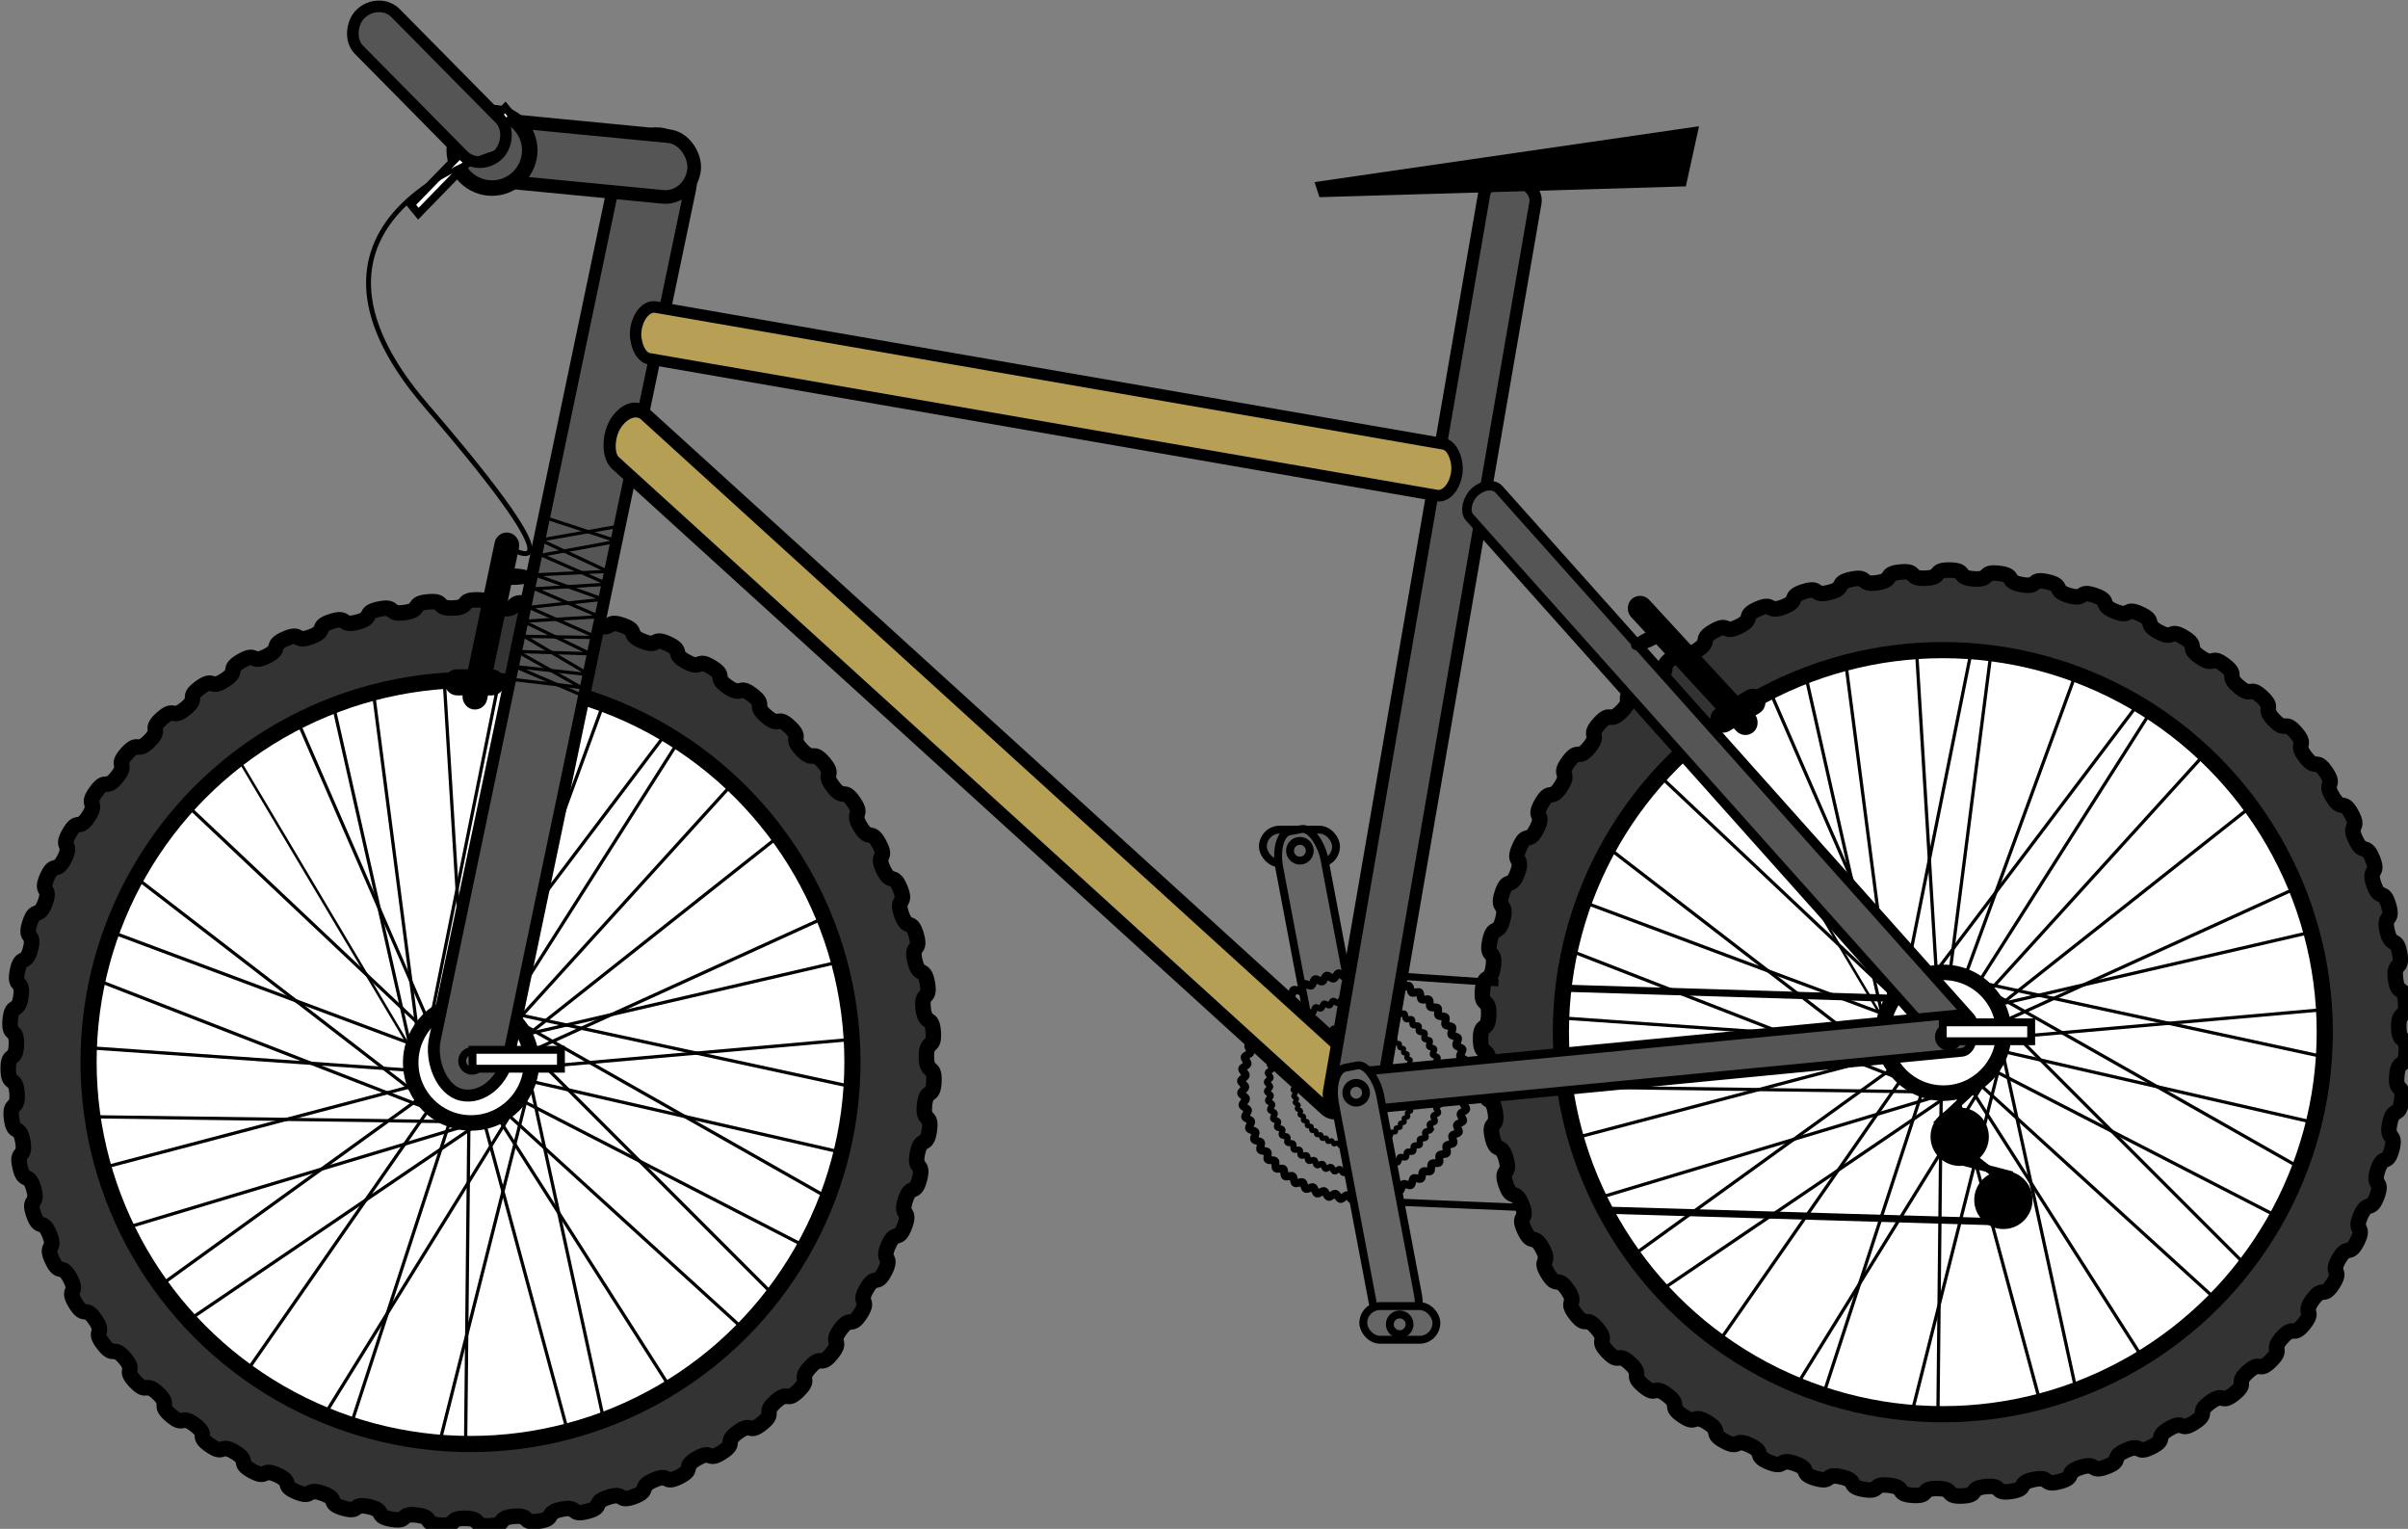 <?xml version="1.0" encoding="UTF-8" standalone="no"?>
<!-- Created with Inkscape (http://www.inkscape.org/) -->

<svg
   xmlns:dc="http://purl.org/dc/elements/1.1/"
   xmlns:cc="http://creativecommons.org/ns#"
   xmlns:rdf="http://www.w3.org/1999/02/22-rdf-syntax-ns#"
   xmlns:svg="http://www.w3.org/2000/svg"
   xmlns="http://www.w3.org/2000/svg"
   xmlns:sodipodi="http://sodipodi.sourceforge.net/DTD/sodipodi-0.dtd"
   xmlns:inkscape="http://www.inkscape.org/namespaces/inkscape"
   width="128"
   height="81.249"
   id="svg39019"
   sodipodi:version="0.32"
   inkscape:version="0.92.2 (5c3e80d, 2017-08-06)"
   version="1.0"
   sodipodi:docname="bicycle.svg"
   inkscape:output_extension="org.inkscape.output.svg.inkscape"
   inkscape:export-filename="/home/alexander/            /clipart/simple_vector_bike.png"
   inkscape:export-xdpi="32.795872"
   inkscape:export-ydpi="32.795872">
  <rect width="100%" height="100%" fill="#808080" stroke="none"/>
  <defs
     id="defs39021">
    <inkscape:perspective
       sodipodi:type="inkscape:persp3d"
       inkscape:vp_x="-50 : 600 : 1"
       inkscape:vp_y="0 : 1000 : 0"
       inkscape:vp_z="700 : 600 : 1"
       inkscape:persp3d-origin="300 : 400 : 1"
       id="perspective26198" />
    <inkscape:perspective
       sodipodi:type="inkscape:persp3d"
       inkscape:vp_x="-50 : 600 : 1"
       inkscape:vp_y="0 : 1000 : 0"
       inkscape:vp_z="700 : 600 : 1"
       inkscape:persp3d-origin="300 : 400 : 1"
       id="perspective39027" />
  </defs>
  <sodipodi:namedview
     id="base"
     pagecolor="#ffffff"
     bordercolor="#666666"
     borderopacity="1.0"
     gridtolerance="10000"
     guidetolerance="10"
     objecttolerance="10"
     inkscape:pageopacity="0.0"
     inkscape:pageshadow="2"
     inkscape:zoom="5.5999999"
     inkscape:cx="83.012409"
     inkscape:cy="46.501395"
     inkscape:document-units="px"
     inkscape:current-layer="layer1"
     showgrid="false"
     inkscape:window-width="1920"
     inkscape:window-height="1025"
     inkscape:window-x="-8"
     inkscape:window-y="-8"
     inkscape:window-maximized="1"
     fit-margin-top="0"
     fit-margin-left="0"
     fit-margin-right="0"
     fit-margin-bottom="0" />
  <g
     inkscape:groupmode="layer"
     id="layer5"
     style="display:none"
     transform="translate(-261.577,-142.674)">
    <rect
       style="fill:#ffffff;fill-opacity:1;stroke:none"
       id="rect39180"
       width="823.274"
       height="514.168"
       x="-95.964"
       y="-66.487" />
  </g>
  <g
     inkscape:label="Layer 1"
     inkscape:groupmode="layer"
     id="layer1"
     transform="translate(-304.572,-214.083)">
    <g
       id="g1072"
       transform="matrix(0.197,0,0,0.197,296.121,200.044)">
      <rect
         ry="9.08"
         rx="4.538"
         y="295.066"
         x="383.668"
         height="9.08"
         width="19.726"
         id="rect20090"
         style="display:inline;opacity:1;fill:#666666;fill-opacity:1;stroke:#000000;stroke-width:2.127;stroke-miterlimit:4;stroke-dasharray:none;stroke-opacity:1" />
      <rect
         transform="rotate(-10.737)"
         ry="9.159"
         rx="4.538"
         y="363.166"
         x="324.404"
         height="72.619"
         width="12.398"
         id="rect20082"
         style="display:inline;opacity:1;fill:#666666;fill-opacity:1;stroke:#000000;stroke-width:2.127;stroke-miterlimit:4;stroke-dasharray:none;stroke-opacity:1" />
      <path
         transform="matrix(0.336,0,0,0.336,336.925,325.031)"
         d="m 292.046,162.368 c -0.684,1.185 -4.777,1.065 -5.524,2.212 -0.746,1.147 1.022,4.841 0.215,5.946 -0.806,1.106 -4.864,0.551 -5.728,1.612 -0.864,1.061 0.502,4.922 -0.418,5.936 -0.919,1.014 -4.895,0.031 -5.867,0.994 -0.972,0.963 -0.024,4.947 -1.046,5.858 -1.022,0.91 -4.87,-0.49 -5.939,0.365 -1.069,0.855 -0.55,4.917 -1.663,5.713 -1.113,0.797 -4.791,-1.004 -5.944,-0.268 -1.154,0.736 -1.07,4.83 -2.261,5.504 -1.191,0.674 -4.657,-1.508 -5.882,-0.899 -1.225,0.609 -1.577,4.689 -2.833,5.232 -1.256,0.543 -4.47,-1.994 -5.753,-1.519 -1.283,0.476 -2.066,4.495 -3.373,4.902 -1.307,0.407 -4.233,-2.458 -5.559,-2.122 -1.327,0.337 -2.533,4.25 -3.875,4.515 -1.343,0.266 -3.947,-2.894 -5.302,-2.7 -1.355,0.194 -2.97,3.957 -4.333,4.078 -1.363,0.121 -3.617,-3.297 -4.985,-3.249 -1.368,0.049 -3.374,3.619 -4.742,3.594 -1.368,-0.024 -3.246,-3.663 -4.612,-3.76 -1.365,-0.097 -3.739,3.239 -5.097,3.07 -1.358,-0.17 -2.839,-3.987 -4.186,-4.229 -1.347,-0.242 -4.062,2.824 -5.395,2.511 -1.332,-0.313 -2.399,-4.267 -3.712,-4.65 -1.314,-0.383 -4.339,2.376 -5.631,1.923 -1.291,-0.453 -1.932,-4.497 -3.197,-5.018 -1.266,-0.521 -4.567,1.901 -5.803,1.314 -1.236,-0.588 -1.443,-4.677 -2.646,-5.33 -1.203,-0.652 -4.744,1.405 -5.91,0.689 -1.167,-0.716 -0.937,-4.804 -2.064,-5.581 -1.127,-0.777 -4.866,0.893 -5.95,0.057 -1.084,-0.836 -0.421,-4.877 -1.459,-5.769 -1.038,-0.892 -4.933,0.37 -5.922,-0.576 -0.989,-0.946 0.099,-4.894 -0.838,-5.891 -0.937,-0.997 -4.945,-0.156 -5.828,-1.202 -0.883,-1.046 0.619,-4.855 -0.207,-5.947 -0.826,-1.091 -4.9,-0.681 -5.667,-1.815 -0.767,-1.134 1.132,-4.762 0.426,-5.935 -0.705,-1.173 -4.8,-1.198 -5.442,-2.407 -0.642,-1.209 1.631,-4.615 1.055,-5.856 -0.577,-1.241 -4.646,-1.701 -5.155,-2.971 -0.51,-1.27 2.113,-4.415 1.671,-5.711 -0.441,-1.295 -4.438,-2.185 -4.81,-3.503 -0.372,-1.317 2.57,-4.166 2.269,-5.501 -0.301,-1.335 -4.181,-2.645 -4.411,-3.994 -0.23,-1.349 2.998,-3.869 2.841,-5.228 -0.158,-1.359 -3.876,-3.074 -3.961,-4.44 -0.085,-1.366 3.392,-3.528 3.38,-4.897 -0.012,-1.369 -3.527,-3.469 -3.467,-4.836 0.061,-1.367 3.748,-3.148 3.882,-4.51 0.133,-1.362 -3.139,-3.824 -2.933,-5.177 0.206,-1.353 4.062,-2.731 4.339,-4.072 0.277,-1.34 -2.714,-4.136 -2.366,-5.46 0.348,-1.323 4.329,-2.284 4.747,-3.587 0.418,-1.303 -2.259,-4.401 -1.772,-5.68 0.487,-1.279 4.547,-1.811 5.102,-3.062 0.554,-1.251 -1.779,-4.616 -1.159,-5.836 0.62,-1.22 4.714,-1.318 5.398,-2.503 0.684,-1.185 -1.278,-4.779 -0.532,-5.926 0.746,-1.147 4.827,-0.809 5.634,-1.915 0.806,-1.106 -0.763,-4.888 0.101,-5.949 0.864,-1.061 4.886,-0.291 5.805,-1.305 0.919,-1.014 -0.239,-4.942 0.733,-5.905 0.972,-0.963 4.889,0.23 5.911,-0.681 1.022,-0.91 0.288,-4.939 1.357,-5.794 1.069,-0.855 4.837,0.748 5.95,-0.048 1.113,-0.797 0.811,-4.88 1.965,-5.617 1.154,-0.736 4.73,1.258 5.921,0.584 1.191,-0.674 1.325,-4.766 2.551,-5.376 1.225,-0.609 4.57,1.754 5.826,1.21 1.256,-0.543 1.824,-4.599 3.108,-5.074 1.283,-0.476 4.357,2.229 5.664,1.823 1.307,-0.407 2.303,-4.379 3.629,-4.715 1.327,-0.337 4.096,2.68 5.438,2.414 1.343,-0.266 2.755,-4.109 4.11,-4.303 1.355,-0.194 3.788,3.1 5.151,2.979 1.363,-0.121 3.176,-3.793 4.544,-3.842 1.368,-0.049 3.437,3.485 4.805,3.509 1.368,0.024 3.562,-3.434 4.927,-3.337 1.365,0.097 3.047,3.831 4.405,4 1.358,0.17 3.906,-3.036 5.253,-2.794 1.347,0.242 2.622,4.133 3.955,4.446 1.332,0.313 4.207,-2.603 5.521,-2.22 1.314,0.383 2.168,4.388 3.46,4.841 1.291,0.453 4.46,-2.141 5.725,-1.621 1.266,0.521 1.69,4.594 2.926,5.181 1.236,0.588 4.662,-1.655 5.865,-1.003 1.203,0.652 1.192,4.747 2.358,5.463 1.167,0.716 4.812,-1.15 5.939,-0.374 1.127,0.777 0.68,4.847 1.764,5.683 1.084,0.836 4.907,-0.632 5.945,0.26 1.038,0.892 0.161,4.892 1.15,5.838 0.989,0.946 4.946,-0.107 5.883,0.89 0.937,0.997 -0.36,4.881 0.523,5.927 0.883,1.046 4.929,0.419 5.755,1.51 0.826,1.091 -0.877,4.816 -0.11,5.949 0.767,1.134 4.857,0.941 5.562,2.114 0.705,1.173 -1.383,4.695 -0.742,5.904 0.642,1.209 4.73,1.452 5.306,2.693 0.577,1.241 -1.875,4.521 -1.365,5.792 0.51,1.27 4.548,1.946 4.99,3.242 0.441,1.295 -2.345,4.297 -1.973,5.614 0.372,1.317 4.316,2.419 4.617,3.754 0.301,1.335 -2.788,4.023 -2.558,5.372 0.23,1.349 4.034,2.864 4.192,4.223 0.158,1.359 -3.2,3.704 -3.115,5.07 0.085,1.366 3.707,3.276 3.719,4.645 0.012,1.369 -3.575,3.343 -3.636,4.71 -0.061,1.367 3.338,3.652 3.204,5.014 -0.133,1.362 -3.911,2.944 -4.116,4.297 -0.206,1.353 2.931,3.986 2.653,5.326 -0.277,1.34 -4.201,2.511 -4.55,3.835 -0.348,1.323 2.49,4.275 2.072,5.578 -0.418,1.303 -4.444,2.051 -4.931,3.33 -0.487,1.279 2.022,4.515 1.468,5.766 -0.554,1.251 -4.637,1.567 -5.257,2.787 -0.62,1.22 1.531,4.705 0.846,5.89 z"
         inkscape:randomized="0"
         inkscape:rounded="0.23"
         inkscape:flatsided="false"
         sodipodi:arg2="0.57684611"
         sodipodi:arg1="0.52359878"
         sodipodi:r2="87.886475"
         sodipodi:r1="91.439735"
         sodipodi:cy="116.6479"
         sodipodi:cx="212.85715"
         sodipodi:sides="59"
         id="path19089"
         style="display:inline;fill:none;fill-opacity:1;stroke:#000000;stroke-width:6.334;stroke-miterlimit:4;stroke-dasharray:none;stroke-opacity:1"
         sodipodi:type="star" />
      <path
         transform="matrix(0.259,0,0,0.259,353.274,333.99)"
         d="m 292.046,162.368 c -0.684,1.185 -4.777,1.065 -5.524,2.212 -0.746,1.147 1.022,4.841 0.215,5.946 -0.806,1.106 -4.864,0.551 -5.728,1.612 -0.864,1.061 0.502,4.922 -0.418,5.936 -0.919,1.014 -4.895,0.031 -5.867,0.994 -0.972,0.963 -0.024,4.947 -1.046,5.858 -1.022,0.91 -4.87,-0.49 -5.939,0.365 -1.069,0.855 -0.55,4.917 -1.663,5.713 -1.113,0.797 -4.791,-1.004 -5.944,-0.268 -1.154,0.736 -1.07,4.83 -2.261,5.504 -1.191,0.674 -4.657,-1.508 -5.882,-0.899 -1.225,0.609 -1.577,4.689 -2.833,5.232 -1.256,0.543 -4.47,-1.994 -5.753,-1.519 -1.283,0.476 -2.066,4.495 -3.373,4.902 -1.307,0.407 -4.233,-2.458 -5.559,-2.122 -1.327,0.337 -2.533,4.25 -3.875,4.515 -1.343,0.266 -3.947,-2.894 -5.302,-2.7 -1.355,0.194 -2.97,3.957 -4.333,4.078 -1.363,0.121 -3.617,-3.297 -4.985,-3.249 -1.368,0.049 -3.374,3.619 -4.742,3.594 -1.368,-0.024 -3.246,-3.663 -4.612,-3.76 -1.365,-0.097 -3.739,3.239 -5.097,3.07 -1.358,-0.17 -2.839,-3.987 -4.186,-4.229 -1.347,-0.242 -4.062,2.824 -5.395,2.511 -1.332,-0.313 -2.399,-4.267 -3.712,-4.65 -1.314,-0.383 -4.339,2.376 -5.631,1.923 -1.291,-0.453 -1.932,-4.497 -3.197,-5.018 -1.266,-0.521 -4.567,1.901 -5.803,1.314 -1.236,-0.588 -1.443,-4.677 -2.646,-5.33 -1.203,-0.652 -4.744,1.405 -5.91,0.689 -1.167,-0.716 -0.937,-4.804 -2.064,-5.581 -1.127,-0.777 -4.866,0.893 -5.95,0.057 -1.084,-0.836 -0.421,-4.877 -1.459,-5.769 -1.038,-0.892 -4.933,0.37 -5.922,-0.576 -0.989,-0.946 0.099,-4.894 -0.838,-5.891 -0.937,-0.997 -4.945,-0.156 -5.828,-1.202 -0.883,-1.046 0.619,-4.855 -0.207,-5.947 -0.826,-1.091 -4.9,-0.681 -5.667,-1.815 -0.767,-1.134 1.132,-4.762 0.426,-5.935 -0.705,-1.173 -4.8,-1.198 -5.442,-2.407 -0.642,-1.209 1.631,-4.615 1.055,-5.856 -0.577,-1.241 -4.646,-1.701 -5.155,-2.971 -0.51,-1.27 2.113,-4.415 1.671,-5.711 -0.441,-1.295 -4.438,-2.185 -4.81,-3.503 -0.372,-1.317 2.57,-4.166 2.269,-5.501 -0.301,-1.335 -4.181,-2.645 -4.411,-3.994 -0.23,-1.349 2.998,-3.869 2.841,-5.228 -0.158,-1.359 -3.876,-3.074 -3.961,-4.44 -0.085,-1.366 3.392,-3.528 3.38,-4.897 -0.012,-1.369 -3.527,-3.469 -3.467,-4.836 0.061,-1.367 3.748,-3.148 3.882,-4.51 0.133,-1.362 -3.139,-3.824 -2.933,-5.177 0.206,-1.353 4.062,-2.731 4.339,-4.072 0.277,-1.34 -2.714,-4.136 -2.366,-5.46 0.348,-1.323 4.329,-2.284 4.747,-3.587 0.418,-1.303 -2.259,-4.401 -1.772,-5.68 0.487,-1.279 4.547,-1.811 5.102,-3.062 0.554,-1.251 -1.779,-4.616 -1.159,-5.836 0.62,-1.22 4.714,-1.318 5.398,-2.503 0.684,-1.185 -1.278,-4.779 -0.532,-5.926 0.746,-1.147 4.827,-0.809 5.634,-1.915 0.806,-1.106 -0.763,-4.888 0.101,-5.949 0.864,-1.061 4.886,-0.291 5.805,-1.305 0.919,-1.014 -0.239,-4.942 0.733,-5.905 0.972,-0.963 4.889,0.23 5.911,-0.681 1.022,-0.91 0.288,-4.939 1.357,-5.794 1.069,-0.855 4.837,0.748 5.95,-0.048 1.113,-0.797 0.811,-4.88 1.965,-5.617 1.154,-0.736 4.73,1.258 5.921,0.584 1.191,-0.674 1.325,-4.766 2.551,-5.376 1.225,-0.609 4.57,1.754 5.826,1.21 1.256,-0.543 1.824,-4.599 3.108,-5.074 1.283,-0.476 4.357,2.229 5.664,1.823 1.307,-0.407 2.303,-4.379 3.629,-4.715 1.327,-0.337 4.096,2.68 5.438,2.414 1.343,-0.266 2.755,-4.109 4.11,-4.303 1.355,-0.194 3.788,3.1 5.151,2.979 1.363,-0.121 3.176,-3.793 4.544,-3.842 1.368,-0.049 3.437,3.485 4.805,3.509 1.368,0.024 3.562,-3.434 4.927,-3.337 1.365,0.097 3.047,3.831 4.405,4 1.358,0.17 3.906,-3.036 5.253,-2.794 1.347,0.242 2.622,4.133 3.955,4.446 1.332,0.313 4.207,-2.603 5.521,-2.22 1.314,0.383 2.168,4.388 3.46,4.841 1.291,0.453 4.46,-2.141 5.725,-1.621 1.266,0.521 1.69,4.594 2.926,5.181 1.236,0.588 4.662,-1.655 5.865,-1.003 1.203,0.652 1.192,4.747 2.358,5.463 1.167,0.716 4.812,-1.15 5.939,-0.374 1.127,0.777 0.68,4.847 1.764,5.683 1.084,0.836 4.907,-0.632 5.945,0.26 1.038,0.892 0.161,4.892 1.15,5.838 0.989,0.946 4.946,-0.107 5.883,0.89 0.937,0.997 -0.36,4.881 0.523,5.927 0.883,1.046 4.929,0.419 5.755,1.51 0.826,1.091 -0.877,4.816 -0.11,5.949 0.767,1.134 4.857,0.941 5.562,2.114 0.705,1.173 -1.383,4.695 -0.742,5.904 0.642,1.209 4.73,1.452 5.306,2.693 0.577,1.241 -1.875,4.521 -1.365,5.792 0.51,1.27 4.548,1.946 4.99,3.242 0.441,1.295 -2.345,4.297 -1.973,5.614 0.372,1.317 4.316,2.419 4.617,3.754 0.301,1.335 -2.788,4.023 -2.558,5.372 0.23,1.349 4.034,2.864 4.192,4.223 0.158,1.359 -3.2,3.704 -3.115,5.07 0.085,1.366 3.707,3.276 3.719,4.645 0.012,1.369 -3.575,3.343 -3.636,4.71 -0.061,1.367 3.338,3.652 3.204,5.014 -0.133,1.362 -3.911,2.944 -4.116,4.297 -0.206,1.353 2.931,3.986 2.653,5.326 -0.277,1.34 -4.201,2.511 -4.55,3.835 -0.348,1.323 2.49,4.275 2.072,5.578 -0.418,1.303 -4.444,2.051 -4.931,3.33 -0.487,1.279 2.022,4.515 1.468,5.766 -0.554,1.251 -4.637,1.567 -5.257,2.787 -0.62,1.22 1.531,4.705 0.846,5.89 z"
         inkscape:randomized="0"
         inkscape:rounded="0.23"
         inkscape:flatsided="false"
         sodipodi:arg2="0.57684611"
         sodipodi:arg1="0.52359878"
         sodipodi:r2="87.886475"
         sodipodi:r1="91.439735"
         sodipodi:cy="116.6479"
         sodipodi:cx="212.85715"
         sodipodi:sides="59"
         id="path20060"
         style="display:inline;fill:none;fill-opacity:1;stroke:#000000;stroke-width:6.458;stroke-miterlimit:4;stroke-dasharray:none;stroke-opacity:1"
         sodipodi:type="star" />
      <path
         transform="matrix(0.182,0,0,0.182,369.622,342.949)"
         d="m 292.046,162.368 c -0.684,1.185 -4.777,1.065 -5.524,2.212 -0.746,1.147 1.022,4.841 0.215,5.946 -0.806,1.106 -4.864,0.551 -5.728,1.612 -0.864,1.061 0.502,4.922 -0.418,5.936 -0.919,1.014 -4.895,0.031 -5.867,0.994 -0.972,0.963 -0.024,4.947 -1.046,5.858 -1.022,0.91 -4.87,-0.49 -5.939,0.365 -1.069,0.855 -0.55,4.917 -1.663,5.713 -1.113,0.797 -4.791,-1.004 -5.944,-0.268 -1.154,0.736 -1.07,4.83 -2.261,5.504 -1.191,0.674 -4.657,-1.508 -5.882,-0.899 -1.225,0.609 -1.577,4.689 -2.833,5.232 -1.256,0.543 -4.47,-1.994 -5.753,-1.519 -1.283,0.476 -2.066,4.495 -3.373,4.902 -1.307,0.407 -4.233,-2.458 -5.559,-2.122 -1.327,0.337 -2.533,4.25 -3.875,4.515 -1.343,0.266 -3.947,-2.894 -5.302,-2.7 -1.355,0.194 -2.97,3.957 -4.333,4.078 -1.363,0.121 -3.617,-3.297 -4.985,-3.249 -1.368,0.049 -3.374,3.619 -4.742,3.594 -1.368,-0.024 -3.246,-3.663 -4.612,-3.76 -1.365,-0.097 -3.739,3.239 -5.097,3.07 -1.358,-0.17 -2.839,-3.987 -4.186,-4.229 -1.347,-0.242 -4.062,2.824 -5.395,2.511 -1.332,-0.313 -2.399,-4.267 -3.712,-4.65 -1.314,-0.383 -4.339,2.376 -5.631,1.923 -1.291,-0.453 -1.932,-4.497 -3.197,-5.018 -1.266,-0.521 -4.567,1.901 -5.803,1.314 -1.236,-0.588 -1.443,-4.677 -2.646,-5.33 -1.203,-0.652 -4.744,1.405 -5.91,0.689 -1.167,-0.716 -0.937,-4.804 -2.064,-5.581 -1.127,-0.777 -4.866,0.893 -5.95,0.057 -1.084,-0.836 -0.421,-4.877 -1.459,-5.769 -1.038,-0.892 -4.933,0.37 -5.922,-0.576 -0.989,-0.946 0.099,-4.894 -0.838,-5.891 -0.937,-0.997 -4.945,-0.156 -5.828,-1.202 -0.883,-1.046 0.619,-4.855 -0.207,-5.947 -0.826,-1.091 -4.9,-0.681 -5.667,-1.815 -0.767,-1.134 1.132,-4.762 0.426,-5.935 -0.705,-1.173 -4.8,-1.198 -5.442,-2.407 -0.642,-1.209 1.631,-4.615 1.055,-5.856 -0.577,-1.241 -4.646,-1.701 -5.155,-2.971 -0.51,-1.27 2.113,-4.415 1.671,-5.711 -0.441,-1.295 -4.438,-2.185 -4.81,-3.503 -0.372,-1.317 2.57,-4.166 2.269,-5.501 -0.301,-1.335 -4.181,-2.645 -4.411,-3.994 -0.23,-1.349 2.998,-3.869 2.841,-5.228 -0.158,-1.359 -3.876,-3.074 -3.961,-4.44 -0.085,-1.366 3.392,-3.528 3.38,-4.897 -0.012,-1.369 -3.527,-3.469 -3.467,-4.836 0.061,-1.367 3.748,-3.148 3.882,-4.51 0.133,-1.362 -3.139,-3.824 -2.933,-5.177 0.206,-1.353 4.062,-2.731 4.339,-4.072 0.277,-1.34 -2.714,-4.136 -2.366,-5.46 0.348,-1.323 4.329,-2.284 4.747,-3.587 0.418,-1.303 -2.259,-4.401 -1.772,-5.68 0.487,-1.279 4.547,-1.811 5.102,-3.062 0.554,-1.251 -1.779,-4.616 -1.159,-5.836 0.62,-1.22 4.714,-1.318 5.398,-2.503 0.684,-1.185 -1.278,-4.779 -0.532,-5.926 0.746,-1.147 4.827,-0.809 5.634,-1.915 0.806,-1.106 -0.763,-4.888 0.101,-5.949 0.864,-1.061 4.886,-0.291 5.805,-1.305 0.919,-1.014 -0.239,-4.942 0.733,-5.905 0.972,-0.963 4.889,0.23 5.911,-0.681 1.022,-0.91 0.288,-4.939 1.357,-5.794 1.069,-0.855 4.837,0.748 5.95,-0.048 1.113,-0.797 0.811,-4.88 1.965,-5.617 1.154,-0.736 4.73,1.258 5.921,0.584 1.191,-0.674 1.325,-4.766 2.551,-5.376 1.225,-0.609 4.57,1.754 5.826,1.21 1.256,-0.543 1.824,-4.599 3.108,-5.074 1.283,-0.476 4.357,2.229 5.664,1.823 1.307,-0.407 2.303,-4.379 3.629,-4.715 1.327,-0.337 4.096,2.68 5.438,2.414 1.343,-0.266 2.755,-4.109 4.11,-4.303 1.355,-0.194 3.788,3.1 5.151,2.979 1.363,-0.121 3.176,-3.793 4.544,-3.842 1.368,-0.049 3.437,3.485 4.805,3.509 1.368,0.024 3.562,-3.434 4.927,-3.337 1.365,0.097 3.047,3.831 4.405,4 1.358,0.17 3.906,-3.036 5.253,-2.794 1.347,0.242 2.622,4.133 3.955,4.446 1.332,0.313 4.207,-2.603 5.521,-2.22 1.314,0.383 2.168,4.388 3.46,4.841 1.291,0.453 4.46,-2.141 5.725,-1.621 1.266,0.521 1.69,4.594 2.926,5.181 1.236,0.588 4.662,-1.655 5.865,-1.003 1.203,0.652 1.192,4.747 2.358,5.463 1.167,0.716 4.812,-1.15 5.939,-0.374 1.127,0.777 0.68,4.847 1.764,5.683 1.084,0.836 4.907,-0.632 5.945,0.26 1.038,0.892 0.161,4.892 1.15,5.838 0.989,0.946 4.946,-0.107 5.883,0.89 0.937,0.997 -0.36,4.881 0.523,5.927 0.883,1.046 4.929,0.419 5.755,1.51 0.826,1.091 -0.877,4.816 -0.11,5.949 0.767,1.134 4.857,0.941 5.562,2.114 0.705,1.173 -1.383,4.695 -0.742,5.904 0.642,1.209 4.73,1.452 5.306,2.693 0.577,1.241 -1.875,4.521 -1.365,5.792 0.51,1.27 4.548,1.946 4.99,3.242 0.441,1.295 -2.345,4.297 -1.973,5.614 0.372,1.317 4.316,2.419 4.617,3.754 0.301,1.335 -2.788,4.023 -2.558,5.372 0.23,1.349 4.034,2.864 4.192,4.223 0.158,1.359 -3.2,3.704 -3.115,5.07 0.085,1.366 3.707,3.276 3.719,4.645 0.012,1.369 -3.575,3.343 -3.636,4.71 -0.061,1.367 3.338,3.652 3.204,5.014 -0.133,1.362 -3.911,2.944 -4.116,4.297 -0.206,1.353 2.931,3.986 2.653,5.326 -0.277,1.34 -4.201,2.511 -4.55,3.835 -0.348,1.323 2.49,4.275 2.072,5.578 -0.418,1.303 -4.444,2.051 -4.931,3.33 -0.487,1.279 2.022,4.515 1.468,5.766 -0.554,1.251 -4.637,1.567 -5.257,2.787 -0.62,1.22 1.531,4.705 0.846,5.89 z"
         inkscape:randomized="0"
         inkscape:rounded="0.23"
         inkscape:flatsided="false"
         sodipodi:arg2="0.57684611"
         sodipodi:arg1="0.52359878"
         sodipodi:r2="87.886475"
         sodipodi:r1="91.439735"
         sodipodi:cy="116.6479"
         sodipodi:cx="212.85715"
         sodipodi:sides="59"
         id="path20062"
         style="display:inline;fill:none;fill-opacity:1;stroke:#000000;stroke-width:7.173;stroke-miterlimit:4;stroke-dasharray:none;stroke-opacity:1"
         sodipodi:type="star" />
      <path
         transform="matrix(0.877,0,0,0.877,-66.736,-148.956)"
         d="m 370.737,678.814 c -3.964,3.964 -2.943,-0.319 -7.113,3.429 -4.17,3.748 0.198,3.188 -4.166,6.708 -4.363,3.52 -2.893,-0.63 -7.437,2.654 -4.544,3.283 -0.142,3.191 -4.855,6.227 -4.713,3.037 -2.809,-0.934 -7.677,1.848 -4.868,2.782 -0.481,3.157 -5.489,5.676 -5.009,2.519 -2.694,-1.227 -7.83,1.022 -5.136,2.248 -0.814,3.088 -6.062,5.06 -5.248,1.972 -2.548,-1.506 -7.894,0.183 -5.346,1.69 -1.137,2.984 -6.565,4.387 -5.428,1.403 -2.374,-1.769 -7.869,-0.657 -5.495,1.112 -1.448,2.847 -6.994,3.665 -5.546,0.818 -2.172,-2.011 -7.754,-1.489 -5.582,0.522 -1.742,2.677 -7.344,2.9 -5.602,0.224 -1.946,-2.231 -7.552,-2.305 -5.606,-0.075 -2.017,2.476 -7.611,2.103 -5.594,-0.373 -1.698,-2.425 -7.264,-3.095 -5.566,-0.67 -2.269,2.248 -7.791,1.282 -5.523,-0.965 -1.431,-2.592 -6.894,-3.849 -5.463,-1.258 -2.495,1.994 -7.884,0.447 -5.389,-1.547 -1.147,-2.729 -6.446,-4.56 -5.299,-1.831 -2.693,1.717 -7.886,-0.394 -5.194,-2.111 -0.851,-2.835 -5.925,-5.22 -5.074,-2.384 -2.86,1.421 -7.8,-1.23 -4.94,-2.651 -0.545,-2.91 -5.336,-5.82 -4.792,-2.91 -2.995,1.109 -7.625,-2.052 -4.63,-3.161 -0.232,-2.951 -4.688,-6.354 -4.455,-3.403 -3.096,0.785 -7.364,-2.851 -4.268,-3.635 0.083,-2.959 -3.986,-6.817 -4.068,-3.857 -3.162,0.451 -7.019,-3.617 -3.857,-4.068 0.397,-2.934 -3.238,-7.202 -3.635,-4.268 -3.192,0.113 -6.595,-4.343 -3.403,-4.455 0.706,-2.875 -2.455,-7.505 -3.161,-4.63 -3.186,-0.227 -6.096,-5.019 -2.91,-4.792 1.008,-2.783 -1.643,-7.723 -2.651,-4.94 -3.143,-0.565 -5.528,-5.639 -2.384,-5.074 1.298,-2.661 -0.813,-7.854 -2.111,-5.194 -3.066,-0.896 -4.897,-6.194 -1.831,-5.299 1.574,-2.507 0.027,-7.896 -1.547,-5.389 -2.953,-1.216 -4.211,-6.68 -1.258,-5.463 1.831,-2.326 0.866,-7.849 -0.965,-5.523 -2.807,-1.523 -3.477,-7.089 -0.67,-5.566 2.068,-2.118 1.695,-7.712 -0.373,-5.594 -2.629,-1.813 -2.704,-7.419 -0.075,-5.606 2.282,-1.886 2.505,-7.488 0.224,-5.602 -2.422,-2.082 -1.9,-7.664 0.522,-5.582 2.469,-1.633 3.287,-7.179 0.818,-5.546 -2.187,-2.328 -1.075,-7.823 1.112,-5.495 2.629,-1.361 4.032,-6.789 1.403,-5.428 -1.927,-2.547 -0.237,-7.893 1.69,-5.346 2.759,-1.074 4.73,-6.322 1.972,-5.248 -1.645,-2.737 0.603,-7.873 2.248,-5.136 2.857,-0.775 5.376,-5.784 2.519,-5.009 -1.345,-2.897 1.437,-7.764 2.782,-4.868 2.923,-0.467 5.96,-5.18 3.037,-4.713 -1.029,-3.023 2.254,-7.568 3.283,-4.544 2.956,-0.154 6.477,-4.517 3.52,-4.363 -0.702,-3.116 3.046,-7.285 3.748,-4.17 2.956,0.162 6.92,-3.803 3.964,-3.964 -0.367,-3.173 3.803,-6.92 4.17,-3.748 2.922,0.475 7.285,-3.046 4.363,-3.52 -0.028,-3.194 4.517,-6.477 4.544,-3.283 2.855,0.783 7.568,-2.254 4.713,-3.037 0.312,-3.178 5.18,-5.96 4.868,-2.782 2.756,1.082 7.764,-1.437 5.009,-2.519 0.648,-3.127 5.784,-5.376 5.136,-2.248 2.625,1.369 7.873,-0.603 5.248,-1.972 0.977,-3.041 6.322,-4.73 5.346,-1.69 2.465,1.64 7.893,0.237 5.428,-1.403 1.294,-2.92 6.789,-4.032 5.495,-1.112 2.276,1.893 7.823,1.075 5.546,-0.818 1.597,-2.765 7.179,-3.287 5.582,-0.522 2.062,2.124 7.664,1.9 5.602,-0.224 1.882,-2.58 7.488,-2.505 5.606,0.075 1.825,2.331 7.419,2.704 5.594,0.373 2.146,-2.365 7.712,-1.695 5.566,0.67 1.567,2.512 7.089,3.477 5.523,0.965 2.385,-2.124 7.849,-0.866 5.463,1.258 1.291,2.664 6.68,4.211 5.389,1.547 2.597,-1.858 7.896,-0.027 5.299,1.831 1,2.786 6.194,4.897 5.194,2.111 2.78,-1.572 7.854,0.813 5.074,2.384 0.699,2.877 5.639,5.528 4.94,2.651 2.932,-1.267 7.723,1.643 4.792,2.91 0.389,2.935 5.019,6.096 4.63,3.161 3.05,-0.948 7.505,2.455 4.455,3.403 0.075,2.959 4.343,6.595 4.268,3.635 3.133,-0.619 7.202,3.238 4.068,3.857 -0.24,2.951 3.617,7.019 3.857,4.068 3.181,-0.282 6.817,3.986 3.635,4.268 -0.552,2.908 2.851,7.364 3.403,4.455 3.193,0.057 6.354,4.688 3.161,4.63 -0.858,2.833 2.052,7.625 2.91,4.792 3.169,0.397 5.82,5.336 2.651,4.94 -1.155,2.726 1.23,7.8 2.384,5.074 3.109,0.731 5.22,5.925 2.111,5.194 -1.438,2.588 0.394,7.886 1.831,5.299 3.014,1.057 4.56,6.446 1.547,5.389 -1.705,2.42 -0.447,7.884 1.258,5.463 2.884,1.372 3.849,6.894 0.965,5.523 -1.952,2.225 -1.282,7.791 0.67,5.566 2.722,1.671 3.095,7.264 0.373,5.594 -2.178,2.005 -2.103,7.611 0.075,5.606 2.529,1.95 2.305,7.552 -0.224,5.602 -2.379,1.762 -2.9,7.344 -0.522,5.582 2.307,2.208 1.489,7.754 -0.818,5.546 -2.553,1.499 -3.665,6.994 -1.112,5.495 2.06,2.441 0.657,7.869 -1.403,5.428 -2.697,1.22 -4.387,6.565 -1.69,5.346 1.788,2.646 -0.183,7.894 -1.972,5.248 -2.812,0.926 -5.06,6.062 -2.248,5.136 1.497,2.821 -1.022,7.83 -2.519,5.009 -2.894,0.622 -5.676,5.489 -2.782,4.868 1.189,2.964 -1.848,7.677 -3.037,4.713 -2.944,0.311 -6.227,4.855 -3.283,4.544 0.867,3.074 -2.654,7.437 -3.52,4.363 -2.96,-0.004 -6.708,4.166 -3.748,4.17 0.535,3.149 -3.429,7.113 z"
         inkscape:randomized="0"
         inkscape:rounded="0.71"
         inkscape:flatsided="false"
         sodipodi:arg2="0.83864549"
         sodipodi:arg1="0.78539816"
         sodipodi:r2="140.05742"
         sodipodi:r1="142.46375"
         sodipodi:cy="578.07648"
         sodipodi:cx="270"
         sodipodi:sides="59"
         id="path15912"
         style="display:inline;opacity:1;fill:#333333;fill-opacity:1;stroke:#000000;stroke-width:4.766;stroke-miterlimit:4;stroke-dasharray:none;stroke-opacity:1"
         sodipodi:type="star" />
      <circle
         transform="matrix(0.915,0,0,0.915,-204.947,59.855)"
         id="path15914"
         style="display:inline;opacity:1;fill:#ffffff;fill-opacity:1;stroke:#000000;stroke-width:4.766;stroke-miterlimit:4;stroke-dasharray:none;stroke-opacity:1"
         cx="409.617"
         cy="325.557"
         r="112.632" />
      <circle
         transform="matrix(0.877,0,0,0.877,-35.464,90.219)"
         id="path15916"
         style="display:inline;opacity:1;fill:none;fill-opacity:0.128;stroke:#000000;stroke-width:4.766;stroke-miterlimit:4;stroke-dasharray:none;stroke-opacity:1"
         cx="234.286"
         cy="305.219"
         r="18.571" />
      <path
         id="path15918"
         d="m 168.095,341.518 -5.314,-86.346"
         style="display:inline;fill:none;fill-rule:evenodd;stroke:#000000;stroke-width:0.877px;stroke-linecap:butt;stroke-linejoin:miter;stroke-opacity:1"
         inkscape:connector-curvature="0" />
      <path
         id="path15920"
         d="m 171.638,342.847 11.07,-86.346"
         style="display:inline;fill:none;fill-rule:evenodd;stroke:#000000;stroke-width:0.877px;stroke-linecap:butt;stroke-linejoin:miter;stroke-opacity:1"
         inkscape:connector-curvature="0" />
      <path
         id="path15922"
         d="m 175.623,343.29 29.668,-81.032"
         style="display:inline;fill:none;fill-rule:evenodd;stroke:#000000;stroke-width:0.877px;stroke-linecap:butt;stroke-linejoin:miter;stroke-opacity:1"
         inkscape:connector-curvature="0" />
      <path
         id="path15926"
         d="m 179.608,344.175 45.608,-71.734"
         style="display:inline;fill:none;fill-rule:evenodd;stroke:#000000;stroke-width:0.877px;stroke-linecap:butt;stroke-linejoin:miter;stroke-opacity:1"
         inkscape:connector-curvature="0" />
      <path
         id="path15928"
         d="m 182.265,346.832 57.121,-62.878"
         style="display:inline;fill:none;fill-rule:evenodd;stroke:#000000;stroke-width:0.877px;stroke-linecap:butt;stroke-linejoin:miter;stroke-opacity:1"
         inkscape:connector-curvature="0" />
      <path
         id="path15930"
         d="m 185.365,350.374 67.748,-53.579"
         style="display:inline;fill:none;fill-rule:evenodd;stroke:#000000;stroke-width:0.877px;stroke-linecap:butt;stroke-linejoin:miter;stroke-opacity:1"
         inkscape:connector-curvature="0" />
      <path
         id="path15932"
         d="M 186.25,354.802 265.069,318.936"
         style="display:inline;fill:none;fill-rule:evenodd;stroke:#000000;stroke-width:0.877px;stroke-linecap:butt;stroke-linejoin:miter;stroke-opacity:1"
         inkscape:connector-curvature="0" />
      <path
         id="path15934"
         d="m 186.693,359.23 85.46,-7.528"
         style="display:inline;fill:none;fill-rule:evenodd;stroke:#000000;stroke-width:0.877px;stroke-linecap:butt;stroke-linejoin:miter;stroke-opacity:1"
         inkscape:connector-curvature="0" />
      <path
         id="path15938"
         d="m 177.394,255.615 -17.712,88.117"
         style="display:inline;fill:none;fill-rule:evenodd;stroke:#000000;stroke-width:0.877px;stroke-linecap:butt;stroke-linejoin:miter;stroke-opacity:1"
         inkscape:connector-curvature="0" />
      <path
         id="path15940"
         d="m 167.21,342.404 54.907,-72.619"
         style="display:inline;fill:none;fill-rule:evenodd;stroke:#000000;stroke-width:0.877px;stroke-linecap:butt;stroke-linejoin:miter;stroke-opacity:1"
         inkscape:connector-curvature="0" />
      <path
         id="path15942"
         d="m 184.479,350.374 84.132,-19.483"
         style="display:inline;fill:none;fill-rule:evenodd;stroke:#000000;stroke-width:0.877px;stroke-linecap:butt;stroke-linejoin:miter;stroke-opacity:1"
         inkscape:connector-curvature="0" />
      <path
         id="path15944"
         d="m 185.365,362.773 83.246,19.04"
         style="display:inline;fill:none;fill-rule:evenodd;stroke:#000000;stroke-width:0.877px;stroke-linecap:butt;stroke-linejoin:miter;stroke-opacity:1"
         inkscape:connector-curvature="0" />
      <path
         id="path15946"
         d="m 183.593,368.086 76.604,39.409"
         style="display:inline;fill:none;fill-rule:evenodd;stroke:#000000;stroke-width:0.877px;stroke-linecap:butt;stroke-linejoin:miter;stroke-opacity:1"
         inkscape:connector-curvature="0" />
      <path
         id="path15948"
         d="m 179.608,371.629 64.206,58.45"
         style="display:inline;fill:none;fill-rule:evenodd;stroke:#000000;stroke-width:0.877px;stroke-linecap:butt;stroke-linejoin:miter;stroke-opacity:1"
         inkscape:connector-curvature="0" />
      <path
         id="path15950"
         d="m 177.394,372.957 46.051,72.176"
         style="display:inline;fill:none;fill-rule:evenodd;stroke:#000000;stroke-width:0.877px;stroke-linecap:butt;stroke-linejoin:miter;stroke-opacity:1"
         inkscape:connector-curvature="0" />
      <path
         id="path15952"
         d="m 173.409,373.4 22.583,83.689"
         style="display:inline;fill:none;fill-rule:evenodd;stroke:#000000;stroke-width:0.877px;stroke-linecap:butt;stroke-linejoin:miter;stroke-opacity:1"
         inkscape:connector-curvature="0" />
      <path
         id="path15954"
         d="m 169.424,373.4 -0.886,86.789"
         style="display:inline;fill:none;fill-rule:evenodd;stroke:#000000;stroke-width:0.877px;stroke-linecap:butt;stroke-linejoin:miter;stroke-opacity:1"
         inkscape:connector-curvature="0" />
      <path
         id="path15956"
         d="M 164.553,372.957 137.985,454.433"
         style="display:inline;fill:none;fill-rule:evenodd;stroke:#000000;stroke-width:0.877px;stroke-linecap:butt;stroke-linejoin:miter;stroke-opacity:1"
         inkscape:connector-curvature="0" />
      <path
         id="path15958"
         d="m 159.682,368.972 -50.479,72.619"
         style="display:inline;fill:none;fill-rule:evenodd;stroke:#000000;stroke-width:0.877px;stroke-linecap:butt;stroke-linejoin:miter;stroke-opacity:1"
         inkscape:connector-curvature="0" />
      <path
         id="path15960"
         d="M 156.583,367.201 86.62,417.68"
         style="display:inline;fill:none;fill-rule:evenodd;stroke:#000000;stroke-width:0.877px;stroke-linecap:butt;stroke-linejoin:miter;stroke-opacity:1"
         inkscape:connector-curvature="0" />
      <path
         id="path15962"
         d="M 154.811,364.101 72.45,385.798"
         style="display:inline;fill:none;fill-rule:evenodd;stroke:#000000;stroke-width:0.877px;stroke-linecap:butt;stroke-linejoin:miter;stroke-opacity:1"
         inkscape:connector-curvature="0" />
      <path
         id="path15964"
         d="M 155.697,360.116 67.137,353.917"
         style="display:inline;fill:none;fill-rule:evenodd;stroke:#000000;stroke-width:0.877px;stroke-linecap:butt;stroke-linejoin:miter;stroke-opacity:1"
         inkscape:connector-curvature="0" />
      <path
         id="path15968"
         d="M 154.369,353.031 72.45,322.478"
         style="display:inline;fill:none;fill-rule:evenodd;stroke:#000000;stroke-width:0.877px;stroke-linecap:butt;stroke-linejoin:miter;stroke-opacity:1"
         inkscape:connector-curvature="0" />
      <path
         id="path15970"
         d="M 156.14,347.718 93.705,288.825"
         style="display:inline;fill:none;fill-rule:evenodd;stroke:#000000;stroke-width:0.877px;stroke-linecap:butt;stroke-linejoin:miter;stroke-opacity:1"
         inkscape:connector-curvature="0" />
      <path
         id="path15972"
         d="M 157.911,345.504 123.815,267.128"
         style="display:inline;fill:none;fill-rule:evenodd;stroke:#000000;stroke-width:0.877px;stroke-linecap:butt;stroke-linejoin:miter;stroke-opacity:1"
         inkscape:connector-curvature="0" />
      <path
         id="path15974"
         d="m 187.579,356.574 63.32,63.32"
         style="display:inline;fill:none;fill-rule:evenodd;stroke:#000000;stroke-width:0.877px;stroke-linecap:butt;stroke-linejoin:miter;stroke-opacity:1"
         inkscape:connector-curvature="0" />
      <path
         id="path15976"
         d="M 185.807,362.33 205.733,453.99"
         style="display:inline;fill:none;fill-rule:evenodd;stroke:#000000;stroke-width:0.877px;stroke-linecap:butt;stroke-linejoin:miter;stroke-opacity:1"
         inkscape:connector-curvature="0" />
      <path
         id="path15978"
         d="M 182.708,368.529 130.9,452.219"
         style="display:inline;fill:none;fill-rule:evenodd;stroke:#000000;stroke-width:0.877px;stroke-linecap:butt;stroke-linejoin:miter;stroke-opacity:1"
         inkscape:connector-curvature="0" />
      <path
         id="path15980"
         d="m 185.365,365.872 -23.911,94.759"
         style="display:inline;fill:none;fill-rule:evenodd;stroke:#000000;stroke-width:0.877px;stroke-linecap:butt;stroke-linejoin:miter;stroke-opacity:1"
         inkscape:connector-curvature="0" />
      <path
         id="path15982"
         d="M 174.737,372.514 95.033,426.536"
         style="display:inline;fill:none;fill-rule:evenodd;stroke:#000000;stroke-width:0.877px;stroke-linecap:butt;stroke-linejoin:miter;stroke-opacity:1"
         inkscape:connector-curvature="0" />
      <path
         id="path15984"
         d="m 165.439,373.843 -97.859,-1.328"
         style="display:inline;fill:none;fill-rule:evenodd;stroke:#000000;stroke-width:0.877px;stroke-linecap:butt;stroke-linejoin:miter;stroke-opacity:1"
         inkscape:connector-curvature="0" />
      <path
         id="path15986"
         d="M 170.752,374.286 76.436,402.625"
         style="display:inline;fill:none;fill-rule:evenodd;stroke:#000000;stroke-width:0.877px;stroke-linecap:butt;stroke-linejoin:miter;stroke-opacity:1"
         inkscape:connector-curvature="0" />
      <path
         id="path15988"
         d="M 157.025,367.644 79.978,308.308"
         style="display:inline;fill:none;fill-rule:evenodd;stroke:#000000;stroke-width:0.877px;stroke-linecap:butt;stroke-linejoin:miter;stroke-opacity:1"
         inkscape:connector-curvature="0" />
      <path
         id="path15990"
         d="M 160.568,371.186 69.351,335.762"
         style="display:inline;fill:none;fill-rule:evenodd;stroke:#000000;stroke-width:0.877px;stroke-linecap:butt;stroke-linejoin:miter;stroke-opacity:1"
         inkscape:connector-curvature="0" />
      <path
         id="path15992"
         d="m 155.697,350.817 -11.956,-92.102"
         style="display:inline;fill:none;fill-rule:evenodd;stroke:#000000;stroke-width:0.877px;stroke-linecap:butt;stroke-linejoin:miter;stroke-opacity:1"
         inkscape:connector-curvature="0" />
      <path
         id="path15998"
         d="M 156.583,366.758 133.114,262.7"
         style="display:inline;fill:none;fill-rule:evenodd;stroke:#000000;stroke-width:0.877px;stroke-linecap:butt;stroke-linejoin:miter;stroke-opacity:1"
         inkscape:connector-curvature="0" />
      <path
         id="path16000"
         d="M 152.436,352.02 106.895,275.447"
         style="display:inline;fill:none;fill-rule:evenodd;stroke:#000000;stroke-width:0.688px;stroke-linecap:butt;stroke-linejoin:miter;stroke-opacity:1"
         inkscape:connector-curvature="0" />
      <path
         id="path16002"
         d="m 177.837,344.175 89.003,50.479"
         style="display:inline;fill:none;fill-rule:evenodd;stroke:#000000;stroke-width:0.877px;stroke-linecap:butt;stroke-linejoin:miter;stroke-opacity:1"
         inkscape:connector-curvature="0" />
      <path
         id="path16004"
         d="m 172.966,342.847 98.302,21.254"
         style="display:inline;fill:none;fill-rule:evenodd;stroke:#000000;stroke-width:0.877px;stroke-linecap:butt;stroke-linejoin:miter;stroke-opacity:1"
         inkscape:connector-curvature="0" />
      <rect
         transform="rotate(11.823)"
         ry="13.166"
         rx="10.221"
         y="59.673"
         x="228.873"
         height="264.868"
         width="20.442"
         id="rect16024"
         style="display:inline;opacity:1;fill:#555555;fill-opacity:1;stroke:#000000;stroke-width:3.22;stroke-miterlimit:4;stroke-dasharray:none;stroke-opacity:1" />
      <rect
         transform="rotate(5.521)"
         ry="13.58"
         rx="7.673"
         y="86.016"
         x="177.881"
         height="16.442"
         width="62.494"
         id="rect16995"
         style="display:inline;opacity:1;fill:#555555;fill-opacity:1;stroke:#000000;stroke-width:3.677;stroke-miterlimit:4;stroke-dasharray:none;stroke-opacity:1" />
      <circle
         transform="matrix(0.877,0,0,0.877,86.62,-200.279)"
         id="path16997"
         style="display:inline;opacity:1;fill:#555555;fill-opacity:1;stroke:#000000;stroke-width:4.766;stroke-miterlimit:4;stroke-dasharray:none;stroke-opacity:1"
         cx="101.52"
         cy="355.862"
         r="11.617" />
      <rect
         transform="matrix(0.697,-0.717,0.633,0.774,0,0)"
         y="199.724"
         x="39.228"
         height="3.175"
         width="36.551"
         id="rect21161"
         style="display:inline;opacity:1;fill:#ffffff;fill-opacity:1;stroke:#000000;stroke-width:2.134;stroke-miterlimit:4;stroke-dasharray:none;stroke-opacity:1" />
      <rect
         transform="rotate(45.367)"
         ry="11.543"
         rx="6.522"
         y="-53.932"
         x="151.871"
         height="13.976"
         width="53.12"
         id="rect16999"
         style="display:inline;opacity:1;fill:#555555;fill-opacity:1;stroke:#000000;stroke-width:3.125;stroke-miterlimit:4;stroke-dasharray:none;stroke-opacity:1" />
      <rect
         transform="matrix(0.74,0.673,-0.506,0.862,0,0)"
         ry="10.074"
         rx="5.441"
         y="-10.836"
         x="280.074"
         height="15.458"
         width="269.653"
         id="rect17003"
         style="display:inline;opacity:1;fill:#b59f55;fill-opacity:1;stroke:#000000;stroke-width:3.66;stroke-miterlimit:4;stroke-dasharray:none;stroke-opacity:1" />
      <path
         transform="matrix(0.877,0,0,0.877,330.539,-156.998)"
         d="m 370.737,678.814 c -3.964,3.964 -2.943,-0.319 -7.113,3.429 -4.17,3.748 0.198,3.188 -4.166,6.708 -4.363,3.52 -2.893,-0.63 -7.437,2.654 -4.544,3.283 -0.142,3.191 -4.855,6.227 -4.713,3.037 -2.809,-0.934 -7.677,1.848 -4.868,2.782 -0.481,3.157 -5.489,5.676 -5.009,2.519 -2.694,-1.227 -7.83,1.022 -5.136,2.248 -0.814,3.088 -6.062,5.06 -5.248,1.972 -2.548,-1.506 -7.894,0.183 -5.346,1.69 -1.137,2.984 -6.565,4.387 -5.428,1.403 -2.374,-1.769 -7.869,-0.657 -5.495,1.112 -1.448,2.847 -6.994,3.665 -5.546,0.818 -2.172,-2.011 -7.754,-1.489 -5.582,0.522 -1.742,2.677 -7.344,2.9 -5.602,0.224 -1.946,-2.231 -7.552,-2.305 -5.606,-0.075 -2.017,2.476 -7.611,2.103 -5.594,-0.373 -1.698,-2.425 -7.264,-3.095 -5.566,-0.67 -2.269,2.248 -7.791,1.282 -5.523,-0.965 -1.431,-2.592 -6.894,-3.849 -5.463,-1.258 -2.495,1.994 -7.884,0.447 -5.389,-1.547 -1.147,-2.729 -6.446,-4.56 -5.299,-1.831 -2.693,1.717 -7.886,-0.394 -5.194,-2.111 -0.851,-2.835 -5.925,-5.22 -5.074,-2.384 -2.86,1.421 -7.8,-1.23 -4.94,-2.651 -0.545,-2.91 -5.336,-5.82 -4.792,-2.91 -2.995,1.109 -7.625,-2.052 -4.63,-3.161 -0.232,-2.951 -4.688,-6.354 -4.455,-3.403 -3.096,0.785 -7.364,-2.851 -4.268,-3.635 0.083,-2.959 -3.986,-6.817 -4.068,-3.857 -3.162,0.451 -7.019,-3.617 -3.857,-4.068 0.397,-2.934 -3.238,-7.202 -3.635,-4.268 -3.192,0.113 -6.595,-4.343 -3.403,-4.455 0.706,-2.875 -2.455,-7.505 -3.161,-4.63 -3.186,-0.227 -6.096,-5.019 -2.91,-4.792 1.008,-2.783 -1.643,-7.723 -2.651,-4.94 -3.143,-0.565 -5.528,-5.639 -2.384,-5.074 1.298,-2.661 -0.813,-7.854 -2.111,-5.194 -3.066,-0.896 -4.897,-6.194 -1.831,-5.299 1.574,-2.507 0.027,-7.896 -1.547,-5.389 -2.953,-1.216 -4.211,-6.68 -1.258,-5.463 1.831,-2.326 0.866,-7.849 -0.965,-5.523 -2.807,-1.523 -3.477,-7.089 -0.67,-5.566 2.068,-2.118 1.695,-7.712 -0.373,-5.594 -2.629,-1.813 -2.704,-7.419 -0.075,-5.606 2.282,-1.886 2.505,-7.488 0.224,-5.602 -2.422,-2.082 -1.9,-7.664 0.522,-5.582 2.469,-1.633 3.287,-7.179 0.818,-5.546 -2.187,-2.328 -1.075,-7.823 1.112,-5.495 2.629,-1.361 4.032,-6.789 1.403,-5.428 -1.927,-2.547 -0.237,-7.893 1.69,-5.346 2.759,-1.074 4.73,-6.322 1.972,-5.248 -1.645,-2.737 0.603,-7.873 2.248,-5.136 2.857,-0.775 5.376,-5.784 2.519,-5.009 -1.345,-2.897 1.437,-7.764 2.782,-4.868 2.923,-0.467 5.96,-5.18 3.037,-4.713 -1.029,-3.023 2.254,-7.568 3.283,-4.544 2.956,-0.154 6.477,-4.517 3.52,-4.363 -0.702,-3.116 3.046,-7.285 3.748,-4.17 2.956,0.162 6.92,-3.803 3.964,-3.964 -0.367,-3.173 3.803,-6.92 4.17,-3.748 2.922,0.475 7.285,-3.046 4.363,-3.52 -0.028,-3.194 4.517,-6.477 4.544,-3.283 2.855,0.783 7.568,-2.254 4.713,-3.037 0.312,-3.178 5.18,-5.96 4.868,-2.782 2.756,1.082 7.764,-1.437 5.009,-2.519 0.648,-3.127 5.784,-5.376 5.136,-2.248 2.625,1.369 7.873,-0.603 5.248,-1.972 0.977,-3.041 6.322,-4.73 5.346,-1.69 2.465,1.64 7.893,0.237 5.428,-1.403 1.294,-2.92 6.789,-4.032 5.495,-1.112 2.276,1.893 7.823,1.075 5.546,-0.818 1.597,-2.765 7.179,-3.287 5.582,-0.522 2.062,2.124 7.664,1.9 5.602,-0.224 1.882,-2.58 7.488,-2.505 5.606,0.075 1.825,2.331 7.419,2.704 5.594,0.373 2.146,-2.365 7.712,-1.695 5.566,0.67 1.567,2.512 7.089,3.477 5.523,0.965 2.385,-2.124 7.849,-0.866 5.463,1.258 1.291,2.664 6.68,4.211 5.389,1.547 2.597,-1.858 7.896,-0.027 5.299,1.831 1,2.786 6.194,4.897 5.194,2.111 2.78,-1.572 7.854,0.813 5.074,2.384 0.699,2.877 5.639,5.528 4.94,2.651 2.932,-1.267 7.723,1.643 4.792,2.91 0.389,2.935 5.019,6.096 4.63,3.161 3.05,-0.948 7.505,2.455 4.455,3.403 0.075,2.959 4.343,6.595 4.268,3.635 3.133,-0.619 7.202,3.238 4.068,3.857 -0.24,2.951 3.617,7.019 3.857,4.068 3.181,-0.282 6.817,3.986 3.635,4.268 -0.552,2.908 2.851,7.364 3.403,4.455 3.193,0.057 6.354,4.688 3.161,4.63 -0.858,2.833 2.052,7.625 2.91,4.792 3.169,0.397 5.82,5.336 2.651,4.94 -1.155,2.726 1.23,7.8 2.384,5.074 3.109,0.731 5.22,5.925 2.111,5.194 -1.438,2.588 0.394,7.886 1.831,5.299 3.014,1.057 4.56,6.446 1.547,5.389 -1.705,2.42 -0.447,7.884 1.258,5.463 2.884,1.372 3.849,6.894 0.965,5.523 -1.952,2.225 -1.282,7.791 0.67,5.566 2.722,1.671 3.095,7.264 0.373,5.594 -2.178,2.005 -2.103,7.611 0.075,5.606 2.529,1.95 2.305,7.552 -0.224,5.602 -2.379,1.762 -2.9,7.344 -0.522,5.582 2.307,2.208 1.489,7.754 -0.818,5.546 -2.553,1.499 -3.665,6.994 -1.112,5.495 2.06,2.441 0.657,7.869 -1.403,5.428 -2.697,1.22 -4.387,6.565 -1.69,5.346 1.788,2.646 -0.183,7.894 -1.972,5.248 -2.812,0.926 -5.06,6.062 -2.248,5.136 1.497,2.821 -1.022,7.83 -2.519,5.009 -2.894,0.622 -5.676,5.489 -2.782,4.868 1.189,2.964 -1.848,7.677 -3.037,4.713 -2.944,0.311 -6.227,4.855 -3.283,4.544 0.867,3.074 -2.654,7.437 -3.52,4.363 -2.96,-0.004 -6.708,4.166 -3.748,4.17 0.535,3.149 -3.429,7.113 z"
         inkscape:randomized="0"
         inkscape:rounded="0.71"
         inkscape:flatsided="false"
         sodipodi:arg2="0.83864549"
         sodipodi:arg1="0.78539816"
         sodipodi:r2="140.05742"
         sodipodi:r1="142.46375"
         sodipodi:cy="578.07648"
         sodipodi:cx="270"
         sodipodi:sides="59"
         id="path17005"
         style="display:inline;fill:#333333;fill-opacity:1;stroke:#000000;stroke-width:4.766;stroke-miterlimit:4;stroke-dasharray:none;stroke-opacity:1"
         sodipodi:type="star" />
      <path
         id="path20071"
         d="m 408.384,333.756 38.837,2.641"
         style="display:inline;fill:none;fill-rule:evenodd;stroke:#000000;stroke-width:1.929;stroke-linecap:butt;stroke-linejoin:miter;stroke-miterlimit:4;stroke-dasharray:none;stroke-opacity:1"
         inkscape:connector-curvature="0" />
      <circle
         transform="matrix(0.915,0,0,0.915,192.328,51.813)"
         id="path17007"
         style="display:inline;fill:#ffffff;fill-opacity:1;stroke:#000000;stroke-width:4.766;stroke-miterlimit:4;stroke-dasharray:none;stroke-opacity:1"
         cx="409.617"
         cy="325.557"
         r="112.632" />
      <circle
         transform="matrix(0.877,0,0,0.877,361.811,82.177)"
         id="path17009"
         style="display:inline;fill:none;fill-opacity:0.128;stroke:#000000;stroke-width:4.766;stroke-miterlimit:4;stroke-dasharray:none;stroke-opacity:1"
         cx="234.286"
         cy="305.219"
         r="18.571" />
      <path
         id="path17011"
         d="m 565.37,333.476 -5.314,-86.346"
         style="display:inline;fill:none;fill-rule:evenodd;stroke:#000000;stroke-width:0.877px;stroke-linecap:butt;stroke-linejoin:miter;stroke-opacity:1"
         inkscape:connector-curvature="0" />
      <path
         id="path17013"
         d="m 568.913,334.804 11.07,-86.346"
         style="display:inline;fill:none;fill-rule:evenodd;stroke:#000000;stroke-width:0.877px;stroke-linecap:butt;stroke-linejoin:miter;stroke-opacity:1"
         inkscape:connector-curvature="0" />
      <path
         id="path17015"
         d="m 572.898,335.247 29.668,-81.032"
         style="display:inline;fill:none;fill-rule:evenodd;stroke:#000000;stroke-width:0.877px;stroke-linecap:butt;stroke-linejoin:miter;stroke-opacity:1"
         inkscape:connector-curvature="0" />
      <path
         id="path17017"
         d="m 576.883,336.133 45.608,-71.734"
         style="display:inline;fill:none;fill-rule:evenodd;stroke:#000000;stroke-width:0.877px;stroke-linecap:butt;stroke-linejoin:miter;stroke-opacity:1"
         inkscape:connector-curvature="0" />
      <path
         id="path17019"
         d="m 579.54,338.789 57.121,-62.878"
         style="display:inline;fill:none;fill-rule:evenodd;stroke:#000000;stroke-width:0.877px;stroke-linecap:butt;stroke-linejoin:miter;stroke-opacity:1"
         inkscape:connector-curvature="0" />
      <path
         id="path17021"
         d="m 582.639,342.332 67.748,-53.579"
         style="display:inline;fill:none;fill-rule:evenodd;stroke:#000000;stroke-width:0.877px;stroke-linecap:butt;stroke-linejoin:miter;stroke-opacity:1"
         inkscape:connector-curvature="0" />
      <path
         id="path17023"
         d="m 583.525,346.76 78.818,-35.867"
         style="display:inline;fill:none;fill-rule:evenodd;stroke:#000000;stroke-width:0.877px;stroke-linecap:butt;stroke-linejoin:miter;stroke-opacity:1"
         inkscape:connector-curvature="0" />
      <path
         id="path17025"
         d="m 583.968,351.188 85.46,-7.528"
         style="display:inline;fill:none;fill-rule:evenodd;stroke:#000000;stroke-width:0.877px;stroke-linecap:butt;stroke-linejoin:miter;stroke-opacity:1"
         inkscape:connector-curvature="0" />
      <path
         id="path17027"
         d="m 574.669,247.573 -17.712,88.117"
         style="display:inline;fill:none;fill-rule:evenodd;stroke:#000000;stroke-width:0.877px;stroke-linecap:butt;stroke-linejoin:miter;stroke-opacity:1"
         inkscape:connector-curvature="0" />
      <path
         id="path17029"
         d="m 564.485,334.361 54.907,-72.619"
         style="display:inline;fill:none;fill-rule:evenodd;stroke:#000000;stroke-width:0.877px;stroke-linecap:butt;stroke-linejoin:miter;stroke-opacity:1"
         inkscape:connector-curvature="0" />
      <path
         id="path17031"
         d="m 581.754,342.332 84.132,-19.483"
         style="display:inline;fill:none;fill-rule:evenodd;stroke:#000000;stroke-width:0.877px;stroke-linecap:butt;stroke-linejoin:miter;stroke-opacity:1"
         inkscape:connector-curvature="0" />
      <path
         id="path17033"
         d="m 582.639,354.73 83.246,19.04"
         style="display:inline;fill:none;fill-rule:evenodd;stroke:#000000;stroke-width:0.877px;stroke-linecap:butt;stroke-linejoin:miter;stroke-opacity:1"
         inkscape:connector-curvature="0" />
      <path
         id="path17035"
         d="m 580.868,360.044 76.604,39.409"
         style="display:inline;fill:none;fill-rule:evenodd;stroke:#000000;stroke-width:0.877px;stroke-linecap:butt;stroke-linejoin:miter;stroke-opacity:1"
         inkscape:connector-curvature="0" />
      <path
         id="path17037"
         d="m 576.883,363.586 64.206,58.45"
         style="display:inline;fill:none;fill-rule:evenodd;stroke:#000000;stroke-width:0.877px;stroke-linecap:butt;stroke-linejoin:miter;stroke-opacity:1"
         inkscape:connector-curvature="0" />
      <path
         id="path17039"
         d="m 574.669,364.915 46.051,72.176"
         style="display:inline;fill:none;fill-rule:evenodd;stroke:#000000;stroke-width:0.877px;stroke-linecap:butt;stroke-linejoin:miter;stroke-opacity:1"
         inkscape:connector-curvature="0" />
      <path
         id="path17041"
         d="m 570.684,365.357 22.583,83.689"
         style="display:inline;fill:none;fill-rule:evenodd;stroke:#000000;stroke-width:0.877px;stroke-linecap:butt;stroke-linejoin:miter;stroke-opacity:1"
         inkscape:connector-curvature="0" />
      <path
         id="path17043"
         d="M 566.699,365.357 565.813,452.146"
         style="display:inline;fill:none;fill-rule:evenodd;stroke:#000000;stroke-width:0.877px;stroke-linecap:butt;stroke-linejoin:miter;stroke-opacity:1"
         inkscape:connector-curvature="0" />
      <path
         id="path17045"
         d="m 561.828,364.915 -26.568,81.475"
         style="display:inline;fill:none;fill-rule:evenodd;stroke:#000000;stroke-width:0.877px;stroke-linecap:butt;stroke-linejoin:miter;stroke-opacity:1"
         inkscape:connector-curvature="0" />
      <path
         id="path17047"
         d="m 556.957,360.929 -50.479,72.619"
         style="display:inline;fill:none;fill-rule:evenodd;stroke:#000000;stroke-width:0.877px;stroke-linecap:butt;stroke-linejoin:miter;stroke-opacity:1"
         inkscape:connector-curvature="0" />
      <path
         id="path17049"
         d="m 553.857,359.158 -69.962,50.479"
         style="display:inline;fill:none;fill-rule:evenodd;stroke:#000000;stroke-width:0.877px;stroke-linecap:butt;stroke-linejoin:miter;stroke-opacity:1"
         inkscape:connector-curvature="0" />
      <path
         id="path17051"
         d="m 552.086,356.059 -82.361,21.697"
         style="display:inline;fill:none;fill-rule:evenodd;stroke:#000000;stroke-width:0.877px;stroke-linecap:butt;stroke-linejoin:miter;stroke-opacity:1"
         inkscape:connector-curvature="0" />
      <path
         id="path17053"
         d="m 552.972,352.073 -88.56,-6.199"
         style="display:inline;fill:none;fill-rule:evenodd;stroke:#000000;stroke-width:0.877px;stroke-linecap:butt;stroke-linejoin:miter;stroke-opacity:1"
         inkscape:connector-curvature="0" />
      <path
         id="path17055"
         d="M 551.643,344.989 469.725,314.435"
         style="display:inline;fill:none;fill-rule:evenodd;stroke:#000000;stroke-width:0.877px;stroke-linecap:butt;stroke-linejoin:miter;stroke-opacity:1"
         inkscape:connector-curvature="0" />
      <path
         id="path17057"
         d="M 553.415,339.675 490.98,280.783"
         style="display:inline;fill:none;fill-rule:evenodd;stroke:#000000;stroke-width:0.877px;stroke-linecap:butt;stroke-linejoin:miter;stroke-opacity:1"
         inkscape:connector-curvature="0" />
      <path
         id="path17059"
         d="M 555.186,337.461 521.09,259.085"
         style="display:inline;fill:none;fill-rule:evenodd;stroke:#000000;stroke-width:0.877px;stroke-linecap:butt;stroke-linejoin:miter;stroke-opacity:1"
         inkscape:connector-curvature="0" />
      <path
         id="path17061"
         d="m 584.853,348.531 63.32,63.32"
         style="display:inline;fill:none;fill-rule:evenodd;stroke:#000000;stroke-width:0.877px;stroke-linecap:butt;stroke-linejoin:miter;stroke-opacity:1"
         inkscape:connector-curvature="0" />
      <path
         id="path17063"
         d="m 583.082,354.287 19.926,91.66"
         style="display:inline;fill:none;fill-rule:evenodd;stroke:#000000;stroke-width:0.877px;stroke-linecap:butt;stroke-linejoin:miter;stroke-opacity:1"
         inkscape:connector-curvature="0" />
      <path
         id="path17065"
         d="m 579.983,360.487 -51.808,83.689"
         style="display:inline;fill:none;fill-rule:evenodd;stroke:#000000;stroke-width:0.877px;stroke-linecap:butt;stroke-linejoin:miter;stroke-opacity:1"
         inkscape:connector-curvature="0" />
      <path
         id="path17067"
         d="m 582.639,357.83 -23.911,94.759"
         style="display:inline;fill:none;fill-rule:evenodd;stroke:#000000;stroke-width:0.877px;stroke-linecap:butt;stroke-linejoin:miter;stroke-opacity:1"
         inkscape:connector-curvature="0" />
      <path
         id="path17069"
         d="m 572.012,364.472 -79.704,54.022"
         style="display:inline;fill:none;fill-rule:evenodd;stroke:#000000;stroke-width:0.877px;stroke-linecap:butt;stroke-linejoin:miter;stroke-opacity:1"
         inkscape:connector-curvature="0" />
      <path
         id="path17071"
         d="m 562.713,365.8 -97.859,-1.328"
         style="display:inline;fill:none;fill-rule:evenodd;stroke:#000000;stroke-width:0.877px;stroke-linecap:butt;stroke-linejoin:miter;stroke-opacity:1"
         inkscape:connector-curvature="0" />
      <path
         id="path17073"
         d="M 568.027,366.243 473.711,394.582"
         style="display:inline;fill:none;fill-rule:evenodd;stroke:#000000;stroke-width:0.877px;stroke-linecap:butt;stroke-linejoin:miter;stroke-opacity:1"
         inkscape:connector-curvature="0" />
      <path
         id="path17075"
         d="M 554.3,359.601 477.253,300.266"
         style="display:inline;fill:none;fill-rule:evenodd;stroke:#000000;stroke-width:0.877px;stroke-linecap:butt;stroke-linejoin:miter;stroke-opacity:1"
         inkscape:connector-curvature="0" />
      <path
         id="path17077"
         d="M 557.843,363.143 466.626,327.719"
         style="display:inline;fill:none;fill-rule:evenodd;stroke:#000000;stroke-width:0.877px;stroke-linecap:butt;stroke-linejoin:miter;stroke-opacity:1"
         inkscape:connector-curvature="0" />
      <path
         id="path17079"
         d="m 552.972,342.775 -11.956,-92.102"
         style="display:inline;fill:none;fill-rule:evenodd;stroke:#000000;stroke-width:0.877px;stroke-linecap:butt;stroke-linejoin:miter;stroke-opacity:1"
         inkscape:connector-curvature="0" />
      <path
         id="path17081"
         d="M 553.857,358.715 530.389,254.657"
         style="display:inline;fill:none;fill-rule:evenodd;stroke:#000000;stroke-width:0.877px;stroke-linecap:butt;stroke-linejoin:miter;stroke-opacity:1"
         inkscape:connector-curvature="0" />
      <path
         id="path17083"
         d="M 549.711,343.977 504.17,267.404"
         style="display:inline;fill:none;fill-rule:evenodd;stroke:#000000;stroke-width:0.688px;stroke-linecap:butt;stroke-linejoin:miter;stroke-opacity:1"
         inkscape:connector-curvature="0" />
      <path
         id="path17085"
         d="m 575.112,336.133 89.003,50.479"
         style="display:inline;fill:none;fill-rule:evenodd;stroke:#000000;stroke-width:0.877px;stroke-linecap:butt;stroke-linejoin:miter;stroke-opacity:1"
         inkscape:connector-curvature="0" />
      <path
         id="path17087"
         d="m 570.241,334.804 98.302,21.254"
         style="display:inline;fill:none;fill-rule:evenodd;stroke:#000000;stroke-width:0.877px;stroke-linecap:butt;stroke-linejoin:miter;stroke-opacity:1"
         inkscape:connector-curvature="0" />
      <rect
         inkscape:transform-center-x="-3.2904899e-005"
         inkscape:transform-center-y="-6.199204"
         transform="rotate(99.808)"
         ry="9.146"
         rx="5.168"
         y="-471.974"
         x="41.083"
         height="14.033"
         width="256.111"
         id="rect17133"
         style="display:inline;opacity:1;fill:#555555;fill-opacity:1;stroke:#000000;stroke-width:3.311;stroke-miterlimit:4;stroke-dasharray:none;stroke-opacity:1" />
      <rect
         inkscape:transform-center-x="0.94018645"
         inkscape:transform-center-y="-9.2357961"
         transform="matrix(-0.666,-0.746,0.729,-0.685,0,0)"
         ry="7.135"
         rx="4.015"
         y="187.394"
         x="-649.625"
         height="10.948"
         width="198.967"
         id="rect17135"
         style="display:inline;opacity:1;fill:#555555;fill-opacity:1;stroke:#000000;stroke-width:2.577;stroke-miterlimit:4;stroke-dasharray:none;stroke-opacity:1" />
      <rect
         inkscape:transform-center-x="-3.9984825"
         inkscape:transform-center-y="-1.1714172"
         transform="matrix(-0.995,0.096,-0.106,-0.994,0,0)"
         ry="6.792"
         rx="3.469"
         y="-408.625"
         x="-535.095"
         height="10.421"
         width="171.908"
         id="rect17137"
         style="display:inline;opacity:1;fill:#555555;fill-opacity:1;stroke:#000000;stroke-width:2.337;stroke-miterlimit:4;stroke-dasharray:none;stroke-opacity:1" />
      <rect
         transform="matrix(0.985,0.171,-0.13,0.991,0,0)"
         ry="9.159"
         rx="4.538"
         y="114.387"
         x="233.758"
         height="14.053"
         width="224.895"
         id="rect17001"
         style="display:inline;opacity:1;fill:#b79f55;fill-opacity:1;stroke:#000000;stroke-width:3.104;stroke-miterlimit:4;stroke-dasharray:none;stroke-opacity:1" />
      <path
         id="path18108"
         d="m 180.931,254.519 18.786,2.192 -17.221,-9.706 19.726,0.626 -18.16,-8.767 20.665,-1.252 -17.534,-7.515 19.726,-1.252 -17.847,-7.828 20.352,-3.757 -20.039,-6.575"
         style="display:inline;fill:none;fill-rule:evenodd;stroke:#000000;stroke-width:0.877px;stroke-linecap:butt;stroke-linejoin:miter;stroke-opacity:1"
         inkscape:connector-curvature="0" />
      <path
         id="path18110"
         d="m 210.05,214.128 c 0,-0.104 0,-0.209 0,0 z"
         style="display:inline;fill:none;fill-rule:evenodd;stroke:#000000;stroke-width:0.877px;stroke-linecap:butt;stroke-linejoin:miter;stroke-opacity:1"
         inkscape:connector-curvature="0" />
      <path
         sodipodi:nodetypes="csc"
         id="path22144"
         d="m 177.373,112.265 c 0,0 -63.647,17.162 -19.38,68.538 44.267,51.376 22.546,38.324 22.546,38.324"
         style="display:inline;fill:none;fill-rule:evenodd;stroke:#000000;stroke-width:1.315;stroke-linecap:butt;stroke-linejoin:miter;stroke-miterlimit:4;stroke-dasharray:none;stroke-opacity:1"
         inkscape:connector-curvature="0" />
      <path
         id="path18114"
         d="m 210.05,213.188 -21.291,3.757 18.16,8.454 -19.726,0.939 18.473,6.575 -20.039,2.192 18.473,8.141 -19.726,-0.313 17.534,10.333 -20.039,-2.192 17.534,7.515"
         style="display:inline;fill:none;fill-rule:evenodd;stroke:#000000;stroke-width:0.877px;stroke-linecap:butt;stroke-linejoin:miter;stroke-opacity:1"
         inkscape:connector-curvature="0" />
      <path
         sodipodi:nodetypes="ccccc"
         id="path18118"
         d="m 399.191,124.083 98.299,-2.895 3.39,-15.438 -102.81,14.93 z"
         style="display:inline;fill:#000000;fill-opacity:1;fill-rule:evenodd;stroke:#000000;stroke-width:0.724px;stroke-linecap:butt;stroke-linejoin:miter;stroke-opacity:1"
         inkscape:connector-curvature="0" />
      <circle
         transform="matrix(0.877,0,0,0.877,57.098,-323.2)"
         id="path20092"
         style="display:inline;opacity:1;fill:#666666;fill-opacity:1;stroke:#000000;stroke-width:2.426;stroke-miterlimit:4;stroke-dasharray:none;stroke-opacity:1"
         cx="383.75"
         cy="711.469"
         r="3.036" />
      <path
         id="path20073"
         d="m 408.979,395.097 44.655,1.88"
         style="display:inline;fill:none;fill-rule:evenodd;stroke:#000000;stroke-width:1.929;stroke-linecap:butt;stroke-linejoin:miter;stroke-miterlimit:4;stroke-opacity:1"
         inkscape:connector-curvature="0" />
      <rect
         transform="rotate(-10.737)"
         ry="9.159"
         rx="4.538"
         y="428.618"
         x="327.317"
         height="72.619"
         width="12.398"
         id="rect20080"
         style="display:inline;opacity:1;fill:#666666;fill-opacity:1;stroke:#000000;stroke-width:2.127;stroke-miterlimit:4;stroke-dasharray:none;stroke-opacity:1" />
      <circle
         transform="matrix(0.877,0,0,0.877,72.283,-257.917)"
         id="path20084"
         style="display:inline;opacity:1;fill:#666666;fill-opacity:1;stroke:#000000;stroke-width:2.426;stroke-miterlimit:4;stroke-dasharray:none;stroke-opacity:1"
         cx="383.75"
         cy="711.469"
         r="3.036" />
      <rect
         ry="9.08"
         rx="4.538"
         y="423.596"
         x="410.752"
         height="9.08"
         width="19.726"
         id="rect20086"
         style="display:inline;opacity:1;fill:#666666;fill-opacity:1;stroke:#000000;stroke-width:2.127;stroke-miterlimit:4;stroke-dasharray:none;stroke-opacity:1" />
      <circle
         transform="matrix(0.877,0,0,0.877,84.025,-195.452)"
         id="path20088"
         style="display:inline;opacity:1;fill:#666666;fill-opacity:1;stroke:#000000;stroke-width:2.426;stroke-miterlimit:4;stroke-dasharray:none;stroke-opacity:1"
         cx="383.75"
         cy="711.469"
         r="3.036" />
      <path
         id="path20182"
         d="m 466.347,337.88 85.849,2.641"
         style="display:inline;fill:none;fill-rule:evenodd;stroke:#000000;stroke-width:1.929;stroke-linecap:butt;stroke-linejoin:miter;stroke-miterlimit:4;stroke-dasharray:none;stroke-opacity:1"
         inkscape:connector-curvature="0" />
      <circle
         inkscape:transform-center-y="-6.9496489"
         inkscape:transform-center-x="15.752576"
         transform="matrix(0.877,0,0,0.877,232.178,-272.992)"
         id="path20184"
         style="display:inline;opacity:1;fill:#666666;fill-opacity:1;stroke:#000000;stroke-width:2.426;stroke-miterlimit:4;stroke-dasharray:none;stroke-opacity:1"
         cx="383.75"
         cy="711.469"
         r="3.036" />
      <circle
         transform="matrix(0.877,0,0,0.877,-166.27,-266.505)"
         id="path20186"
         style="display:inline;opacity:1;fill:#666666;fill-opacity:1;stroke:#000000;stroke-width:2.426;stroke-miterlimit:4;stroke-dasharray:none;stroke-opacity:1"
         cx="383.75"
         cy="711.469"
         r="3.036" />
      <rect
         y="354.46"
         x="170.395"
         height="5.096"
         width="23.861"
         id="rect20188"
         style="display:inline;opacity:1;fill:#ffffff;fill-opacity:1;stroke:#000000;stroke-width:2.127;stroke-miterlimit:4;stroke-dasharray:none;stroke-opacity:1" />
      <rect
         y="347.047"
         x="567.106"
         height="5.096"
         width="23.861"
         id="rect21159"
         style="display:inline;opacity:1;fill:#ffffff;fill-opacity:1;stroke:#000000;stroke-width:2.127;stroke-miterlimit:4;stroke-dasharray:none;stroke-opacity:1" />
      <rect
         transform="rotate(11.864)"
         ry="2.293"
         rx="2.293"
         y="174.378"
         x="218.406"
         height="46.521"
         width="4.587"
         id="rect21163"
         style="display:inline;opacity:1;fill:#000000;fill-opacity:1;stroke:#000000;stroke-width:2.127;stroke-miterlimit:4;stroke-dasharray:none;stroke-opacity:1" />
      <rect
         inkscape:transform-center-x="50.77967"
         inkscape:transform-center-y="-79.937002"
         ry="2.293"
         rx="2.293"
         y="252.875"
         x="163.888"
         height="4.914"
         width="14.087"
         id="rect22134"
         style="display:inline;opacity:1;fill:#000000;fill-opacity:1;stroke:#000000;stroke-width:2.127;stroke-miterlimit:4;stroke-dasharray:none;stroke-opacity:1" />
      <rect
         ry="2.293"
         rx="12.384"
         y="225.684"
         x="176.992"
         height="2.293"
         width="8.845"
         id="rect22136"
         style="display:inline;opacity:1;fill:#000000;fill-opacity:1;stroke:#000000;stroke-width:2.127;stroke-miterlimit:4;stroke-dasharray:none;stroke-opacity:1" />
      <rect
         transform="matrix(-0.735,0.678,0.678,0.735,0,0)"
         ry="2.293"
         rx="2.293"
         y="499.861"
         x="-199.53"
         height="46.521"
         width="4.587"
         id="rect22148"
         style="display:inline;opacity:1;fill:#000000;fill-opacity:1;stroke:#000000;stroke-width:2.127;stroke-miterlimit:4;stroke-dasharray:none;stroke-opacity:1" />
      <rect
         transform="matrix(-0.859,0.512,0.512,0.859,0,0)"
         inkscape:transform-center-x="-2.6854054"
         inkscape:transform-center-y="-94.664068"
         ry="2.293"
         rx="2.293"
         y="485.487"
         x="-312.034"
         height="4.914"
         width="14.087"
         id="rect22150"
         style="display:inline;opacity:1;fill:#000000;fill-opacity:1;stroke:#000000;stroke-width:2.127;stroke-miterlimit:4;stroke-dasharray:none;stroke-opacity:1" />
      <rect
         transform="matrix(-0.895,0.445,0.581,0.814,0,0)"
         ry="2.02"
         rx="11.88"
         y="439.918"
         x="-263.224"
         height="2.02"
         width="8.486"
         id="rect22152"
         style="display:inline;opacity:1;fill:#000000;fill-opacity:1;stroke:#000000;stroke-width:2.14;stroke-miterlimit:4;stroke-dasharray:none;stroke-opacity:1" />
      <path
         id="path23134"
         d="m 476.379,397.722 107.556,3.191"
         style="display:inline;fill:none;fill-rule:evenodd;stroke:#000000;stroke-width:1.929;stroke-linecap:butt;stroke-linejoin:miter;stroke-miterlimit:4;stroke-opacity:1"
         inkscape:connector-curvature="0" />
      <path
         id="path23138"
         d="m 585.895,388.24 -16.983,-4.448"
         style="display:inline;fill:none;fill-rule:evenodd;stroke:#000000;stroke-width:1.929;stroke-linecap:butt;stroke-linejoin:miter;stroke-miterlimit:4;stroke-opacity:1"
         inkscape:connector-curvature="0" />
      <path
         id="path23142"
         d="m 581.504,359.488 -16.287,15.201"
         style="display:inline;fill:none;fill-rule:evenodd;stroke:#000000;stroke-width:1.929;stroke-linecap:butt;stroke-linejoin:miter;stroke-miterlimit:4;stroke-opacity:1"
         inkscape:connector-curvature="0" />
      <path
         id="path23146"
         d="M 583.246,389.608 564.865,375.372"
         style="display:inline;fill:none;fill-rule:evenodd;stroke:#000000;stroke-width:1.929;stroke-linecap:butt;stroke-linejoin:miter;stroke-miterlimit:4;stroke-opacity:1"
         inkscape:connector-curvature="0" />
      <circle
         transform="matrix(0.877,0,0,0.877,-125.065,-221.231)"
         id="path23130"
         style="opacity:1;fill:#000000;fill-opacity:1;stroke:#000000;stroke-width:1.5;stroke-miterlimit:4;stroke-dasharray:none;stroke-opacity:1"
         cx="807.91"
         cy="702.592"
         r="8.221" />
      <circle
         transform="matrix(0.877,0,0,0.877,-136.859,-238.267)"
         id="path23132"
         style="opacity:1;fill:#000000;fill-opacity:1;stroke:#000000;stroke-width:1.5;stroke-miterlimit:4;stroke-dasharray:none;stroke-opacity:1"
         cx="807.91"
         cy="702.592"
         r="8.221" />
    </g>
  </g>
</svg>

